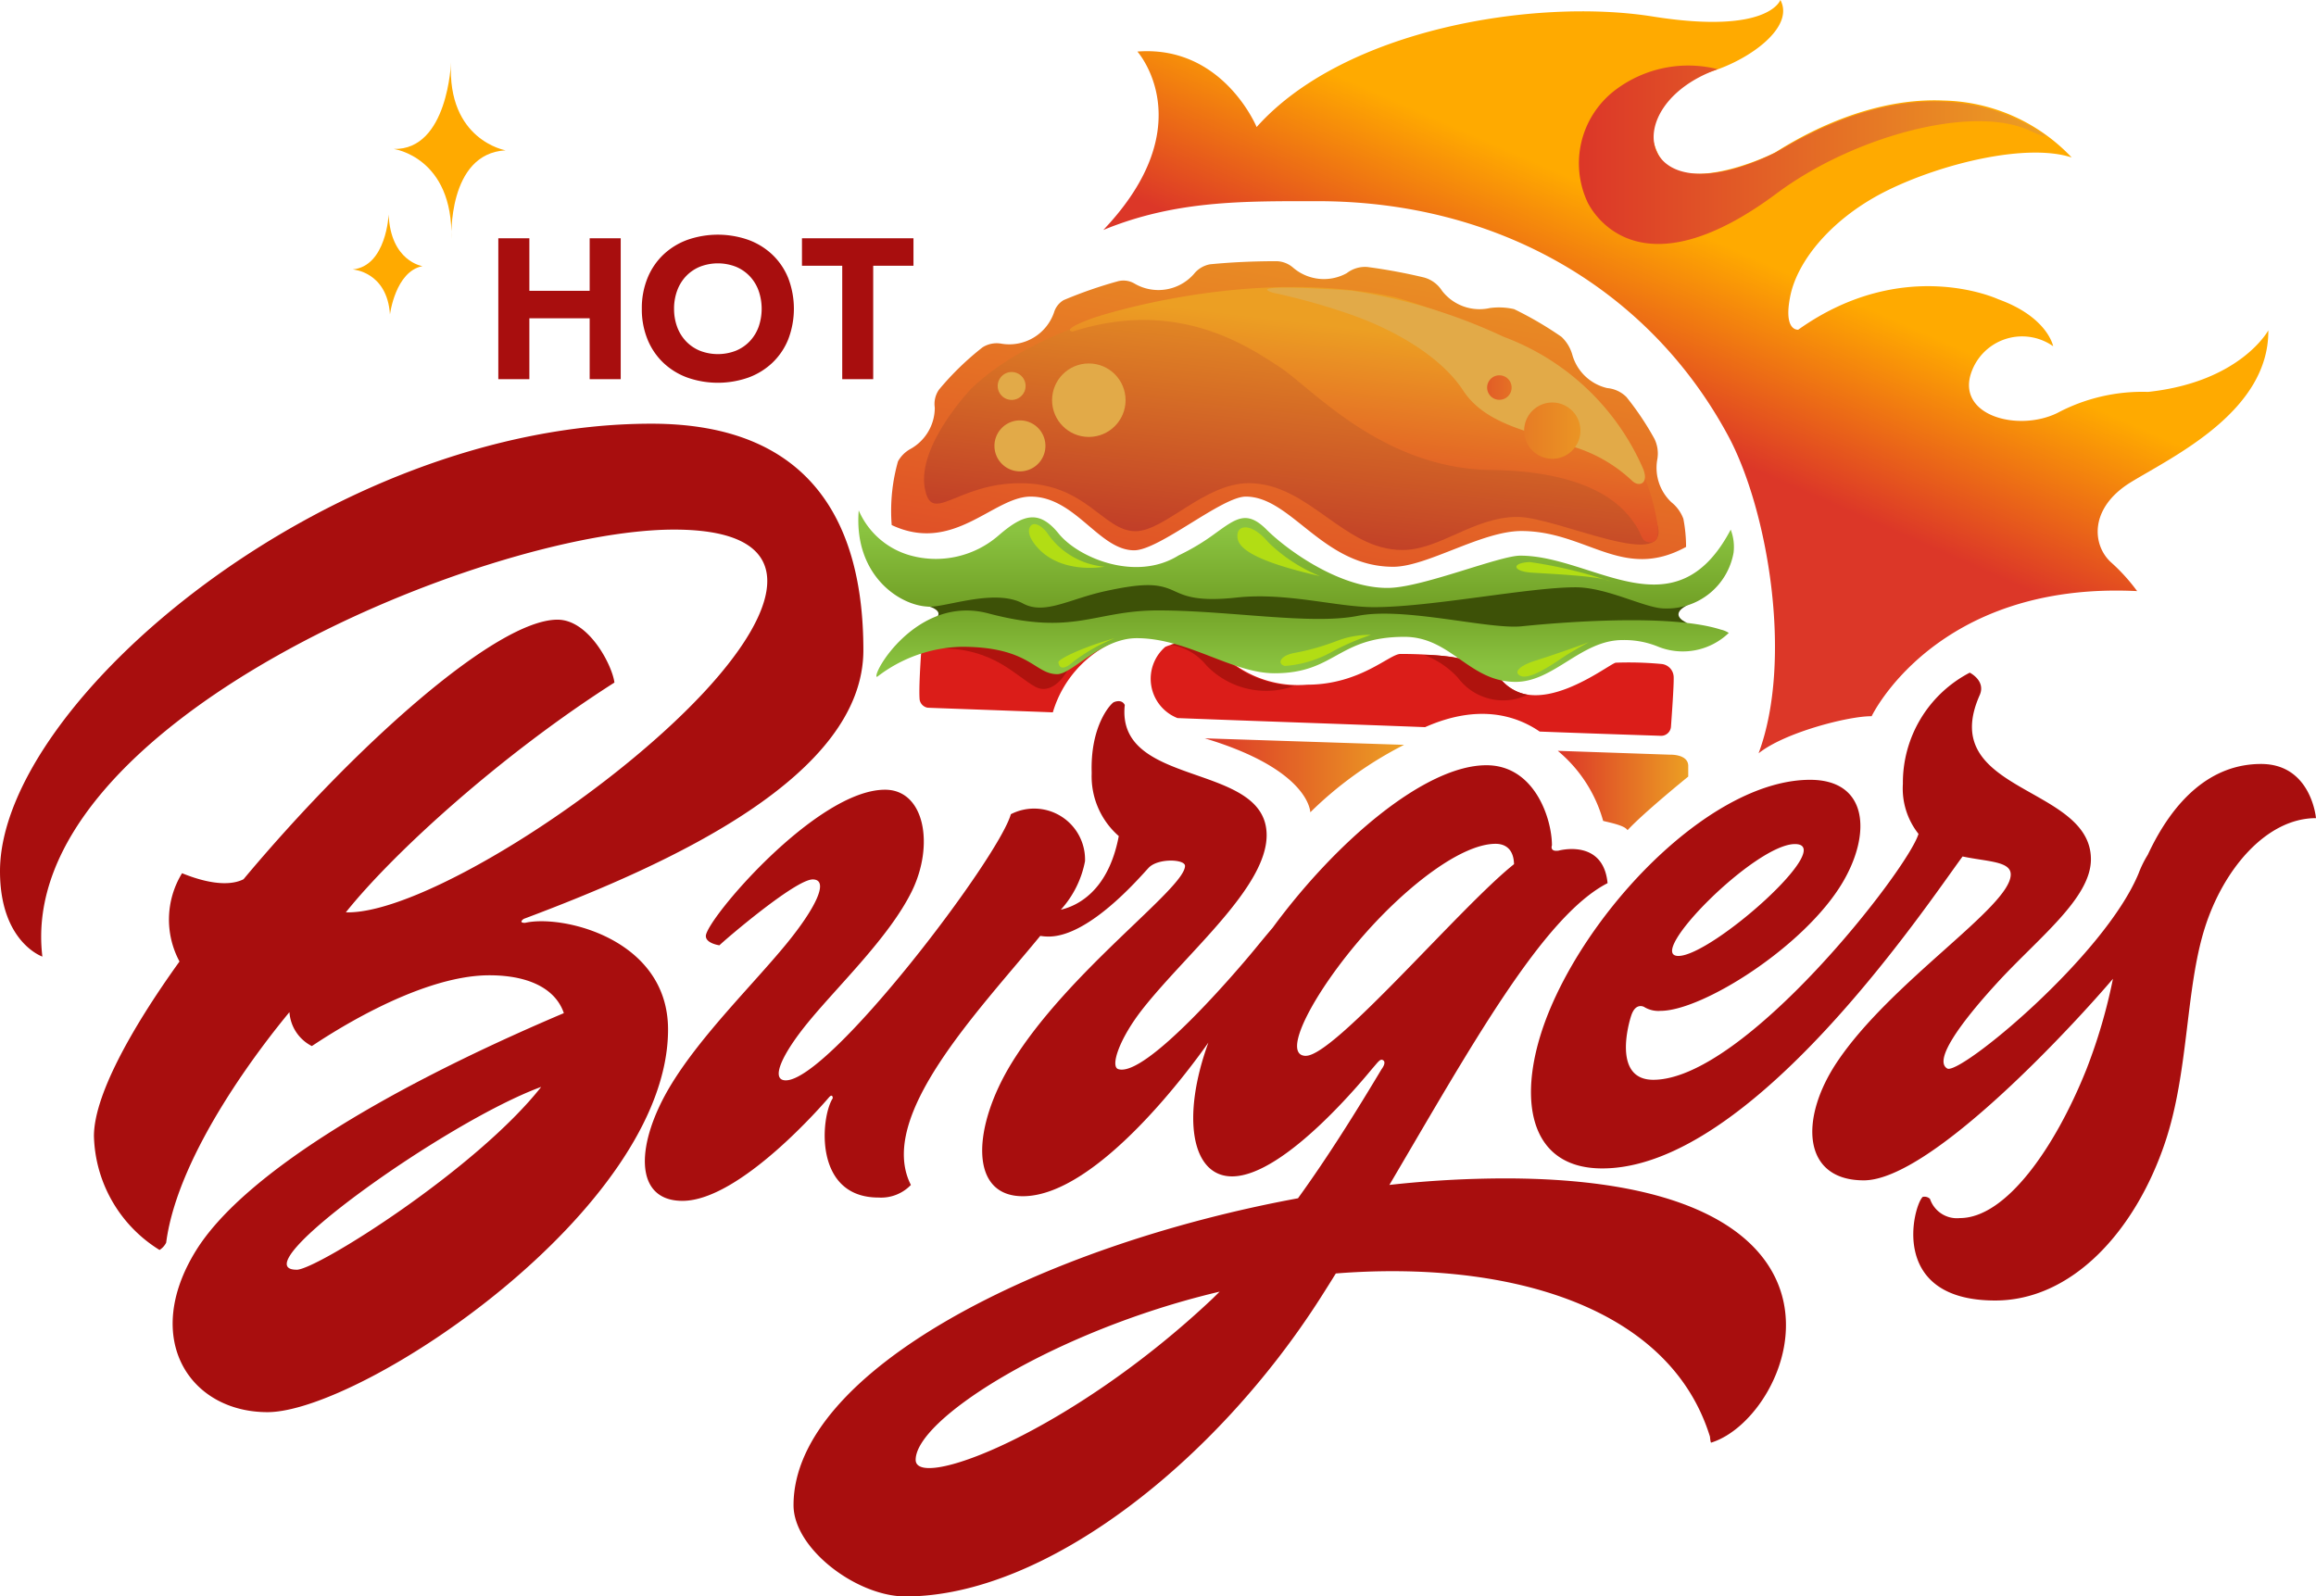 <svg xmlns="http://www.w3.org/2000/svg" xmlns:xlink="http://www.w3.org/1999/xlink" width="149.552" height="103.101" viewBox="0 0 149.552 103.101"><defs><style>.a{fill:url(#a);}.b{fill:url(#b);}.c{fill:#3d5107;}.d{fill:#a80e0e;}.e{fill:url(#c);}.f{fill:url(#d);}.g{fill:url(#e);}.h{fill:url(#f);}.i{fill:#fa0;}.j{fill:#e2aa48;}.k{fill:url(#h);}.l{fill:url(#i);}.m{fill:#db1d19;}.n{fill:#af130e;}.o{fill:url(#m);}.p{fill:#b2dd14;}</style><linearGradient id="a" x1="0.214" y1="1.402" x2="0.895" y2="-0.175" gradientUnits="objectBoundingBox"><stop offset="0.007" stop-color="#dc3728"/><stop offset="1" stop-color="#ec9f23"/></linearGradient><linearGradient id="b" x1="0.432" y1="0.97" x2="0.739" y2="-0.072" gradientUnits="objectBoundingBox"><stop offset="0.007" stop-color="#be3728"/><stop offset="1" stop-color="#ec9f23"/></linearGradient><linearGradient id="c" x1="0.395" y1="0.513" x2="0.527" y2="0.32" gradientUnits="objectBoundingBox"><stop offset="0" stop-color="#dc3728"/><stop offset="1" stop-color="#fa0"/></linearGradient><linearGradient id="d" x1="0.381" y1="1.027" x2="0.584" y2="0.252" xlink:href="#a"/><linearGradient id="e" x1="0.5" y1="0.164" x2="0.5" y2="1.007" gradientUnits="objectBoundingBox"><stop offset="0.007" stop-color="#8ac340"/><stop offset="0.989" stop-color="#68931c"/></linearGradient><linearGradient id="f" x1="0" y1="0.5" x2="1" y2="0.5" xlink:href="#a"/><linearGradient id="h" x1="-1.87" y1="-3.665" x2="3.229" y2="-3.665" xlink:href="#a"/><linearGradient id="i" x1="-2.832" y1="-11.108" x2="1.423" y2="-11.108" xlink:href="#a"/><linearGradient id="m" x1="0.5" y1="0.833" x2="0.5" y2="-0.195" xlink:href="#e"/></defs><g transform="translate(-235 -2467.316)"><g transform="translate(235 2467.316)"><path class="a" d="M1155.923,135.611a3.067,3.067,0,0,1,.048-.536,2.154,2.154,0,0,0-.187-1.336,18.718,18.718,0,0,0-1.8-2.688,2,2,0,0,0-1.245-.583,3.059,3.059,0,0,1-2.255-2.152,2.524,2.524,0,0,0-.7-1.158,22.909,22.909,0,0,0-3.059-1.789,4.386,4.386,0,0,0-1.561-.071,3.06,3.06,0,0,1-3.092-1.112,2,2,0,0,0-1.176-.864,35.9,35.9,0,0,0-3.641-.674,1.926,1.926,0,0,0-1.339.4,3.051,3.051,0,0,1-3.47-.365,1.7,1.7,0,0,0-1.041-.41q-2.259,0-4.312.2a1.722,1.722,0,0,0-1.047.629,3.054,3.054,0,0,1-3.849.607,1.406,1.406,0,0,0-1.063-.138,28.509,28.509,0,0,0-3.5,1.217,1.378,1.378,0,0,0-.617.791,3.056,3.056,0,0,1-3.4,2.021,1.7,1.7,0,0,0-1.218.237,18.476,18.476,0,0,0-2.806,2.725,1.606,1.606,0,0,0-.277,1.164,3.054,3.054,0,0,1-1.6,2.689,2.048,2.048,0,0,0-.776.786,11.749,11.749,0,0,0-.406,4.113c4,1.882,6.561-1.838,8.97-1.838,2.889,0,4.419,3.468,6.685,3.468,1.624,0,5.66-3.468,7.21-3.468,2.95,0,4.967,4.532,9.52,4.532,2.181,0,5.708-2.309,8.273-2.309,4.233,0,6.542,3.27,10.638,1.026a9.728,9.728,0,0,0-.174-1.811,2.444,2.444,0,0,0-.77-1.07A3.048,3.048,0,0,1,1155.923,135.611Z" transform="translate(-1048.954 -105.405)"/><path class="b" d="M1123.356,130.127s-5.558,1.368-9.021,4.7c0,0-3.485,3.637-3.008,6.4.428,2.48,2.018-.289,6.172-.289,4.275,0,5.344,3.1,7.439,3.1,1.881,0,4.446-3.1,7.31-3.1,3.891,0,6.114,4.315,9.919,4.315,2.437,0,4.6-2.137,7.432-2.137,2.6,0,10.146,3.773,8.992.352-.611-1.81-3.426-4.542-15.055-5.782C1143.536,137.695,1131.607,128.887,1123.356,130.127Z" transform="translate(-1051.615 -109.733)"/><path class="c" d="M1110.8,169.661s1.667.257.983.9l8.081,1.539,6.456-1.111,15.349-.085,6.84,1.582s9.32-1.411,9.448-1.368,2.352-.256,2.352-.256-1.24-.47-.085-1.111.47-1.24.47-1.24l-14.28-.128-6.413,1.2-4.49-1.582-7.524-.641-5.045.214-8.38-.043Z" transform="translate(-1051.346 -130.627)"/><g transform="translate(0 27.363)"><path class="d" d="M1009.742,178.335c-.47,0-.086-.256-.086-.256,9.577-3.592,21.933-9.235,21.933-17.358,0-8.209-3.378-14.622-13.681-14.622-20.821,0-42.07,18-42.07,28.9,0,4.582,2.736,5.515,2.736,5.515-1.8-15.006,28.559-27.576,40.787-27.576,8.434,0,6.98,5.089,1.924,10.517-6.369,6.837-18.4,14.353-23.114,14.2,3.077-3.857,10.059-10.2,17.342-14.838-.128-1.069-1.625-4.062-3.677-4.062-3.969,0-13.124,8.21-20.272,16.762-.518.27-1.685.538-3.97-.387a5.724,5.724,0,0,0-.165,5.7c-3.289,4.578-5.525,8.769-5.525,11.277a8.91,8.91,0,0,0,4.236,7.353,1.193,1.193,0,0,0,.428-.47c.763-5.852,6.315-12.907,7.961-14.89a2.651,2.651,0,0,0,1.445,2.192c.6-.385,6.712-4.571,11.458-4.571,2.758,0,4.331,1,4.815,2.444-12.041,5.111-20.835,10.623-23.755,15.337-3.525,5.693-.4,10.432,4.618,10.432,6.071,0,25.866-13.082,25.866-24.711C1018.977,179.361,1012.136,177.779,1009.742,178.335Zm-14.75,22.4c-3.7,0,9.673-9.57,15.793-11.806C1006.6,194.248,996.3,200.738,994.992,200.738Z" transform="translate(-975.838 -146.099)"/><path class="d" d="M1125.893,217.6a69.073,69.073,0,0,0-7.439.422c5.261-8.929,9.919-17.355,14.088-19.489-.278-2.907-3.164-2.1-3.164-2.1-.6.085-.428-.342-.428-.342,0-1.71-1.111-5.173-4.233-5.173-3.952,0-9.7,4.912-13.8,10.493-.325.38-.7.833-1.124,1.35-1.155,1.411-7.086,8.358-8.85,7.781-.522-.171.062-1.963,1.6-3.912,2.868-3.628,7.984-7.824,7.984-11.191,0-4.778-9.748-3.014-9.16-8.412-.214-.427-.727-.171-.727-.171-.257.171-1.5,1.582-1.411,4.532,0,.025,0,.05,0,.074a5.118,5.118,0,0,0,1.75,4.03c-.683,3.623-2.754,4.529-3.741,4.755a6.472,6.472,0,0,0,1.561-3.131,3.288,3.288,0,0,0-4.789-3.035c-.8,2.843-11.7,17.187-14.536,17.187-1,0-.279-1.664,1.518-3.837,1.976-2.39,5.161-5.43,6.605-8.337,1.493-3.005.851-6.595-1.71-6.595-4.446,0-11.572,8.422-11.572,9.448,0,.481.876.6.876.6.342-.342,4.905-4.254,6.025-4.254,1.1,0,.182,1.872-1.731,4.2-2.139,2.6-5.46,5.847-7.407,9.043-2.29,3.757-2.475,7.514.727,7.514,3.726,0,9.192-6.37,9.449-6.67s.256.043.256.043c-.78,1.2-1.261,6.413,2.95,6.413a2.667,2.667,0,0,0,2.095-.812c-2.24-4.412,4.329-11.182,8.355-16.086a3.19,3.19,0,0,0,.474.043c2.63.064,5.922-3.795,6.52-4.436s2.352-.567,2.352-.128c0,1.453-7.508,6.752-11.18,12.708-2.528,4.1-2.812,8.626.706,8.626,4.865,0,11.079-8.629,11.983-9.922-1.749,4.808-1.1,8.641,1.529,8.641,3.461,0,8.8-6.671,9.1-7.013s.45-.565.6-.513c.337.118-.043.6-.043.6-1.626,2.714-3.432,5.619-5.4,8.34-16.638,3.062-32.574,11.18-32.574,19.821,0,2.814,4.089,5.893,7.231,5.893,9.043,0,20.05-8.711,26.807-19.3q.494-.774.98-1.559c10.808-.855,21.495,1.941,24.159,10.537.043.47.085.385.085.385C1144.62,232.991,1150.712,217.6,1125.893,217.6Zm-18.79,7.7c-9.17,8.681-19.239,12.505-19.239,10.474,0-2.539,8.31-7.9,18.341-10.539q.64-.169,1.29-.321C1107.365,225.039,1107.235,225.171,1107.1,225.3Zm5.964-15.614c-1.673,0,.53-4.164,3.784-7.858,2.732-3.1,6.241-5.836,8.465-5.836.376,0,1.155.128,1.186,1.315C1123.1,200,1114.927,209.682,1113.067,209.682Z" transform="translate(-1028.736 -168.861)"/><path class="d" d="M1247.4,188.49c-3.232,0-5.657,2.309-7.314,5.862a6.759,6.759,0,0,0-.585,1.182c-2.213,5.387-11.576,13.082-12.366,12.623-.876-.509.752-2.834,3.228-5.537,2.646-2.889,6.05-5.451,6.05-7.974,0-4.789-9.994-4.275-7.183-10.6.414-.93-.641-1.453-.641-1.453a8.011,8.011,0,0,0-4.318,7.182,4.722,4.722,0,0,0,1.008,3.23c-.666,2.263-11.244,15.881-17.126,15.881-2.651,0-1.581-3.709-1.405-4.2.288-.8.807-.508.807-.508a1.77,1.77,0,0,0,1.069.256c2.693,0,9.3-4.147,11.757-8.294,1.884-3.185,1.619-6.627-2.1-6.627-6.122,0-13.709,7.643-16.717,14.622-2.306,5.351-1.773,10.475,3.292,10.475,9.647,0,20.933-16.981,23.27-20.146,1.608.341,3.109.3,3.109,1.163,0,2.084-7.706,6.885-11.2,12.089-2.456,3.656-2.277,7.664,1.71,7.664,4.39,0,13.822-10.342,16.09-13.016a35.139,35.139,0,0,1-1.724,5.876c-2.015,5.024-5.18,9.577-8.166,9.577a1.834,1.834,0,0,1-1.924-1.24.516.516,0,0,0-.47-.128c-.6.556-2.245,6.691,4.681,6.691,4.938,0,9.031-4.444,10.967-10.2,1.539-4.573,1.311-9.879,2.565-13.852,1.209-3.831,4-7.1,7.182-7.1C1250.947,192,1250.651,188.49,1247.4,188.49Zm-30.1,5.173c2.768,0-5.376,7.225-7.525,7.225C1207.6,200.888,1214.714,193.663,1217.3,193.663Z" transform="translate(-1101.395 -166.515)"/></g><path class="e" d="M1203.956,115.111c2.736-1.667,8.893-4.574,8.85-9.791,0,0-1.8,3.335-7.768,3.976a11.691,11.691,0,0,0-5.871,1.368c-2.472,1.2-6.327.214-5.6-2.437a3.476,3.476,0,0,1,5.344-1.881s-.342-1.881-3.548-3.036c0,0-6.114-2.864-12.912,1.967,0,0-.983.128-.513-2.18s2.736-5.088,6.327-6.841,8.978-3.036,11.843-2.1a11.728,11.728,0,0,0-8.251-3.677c-5.473-.257-10.277,2.993-10.875,3.335s-6.184,2.864-7.552.171.941-4.618,3.42-5.387,5.387-2.864,4.446-4.617c0,0-.727,2.266-8.252,1.069s-19.88.77-25.567,7.14c0,0-2.181-5.3-7.7-4.874,0,0,4.246,4.746-2.2,11.522,4.682-1.924,9.032-1.86,13.839-1.86,11.63,0,21.387,5.664,26.5,15.135,2.579,4.778,4.219,14.494,1.974,20.522,1.71-1.368,5.876-2.416,7.3-2.394,0,0,4.147-8.722,17.144-8.081a12.028,12.028,0,0,0-1.71-1.881C1201.434,119.172,1201.22,116.778,1203.956,115.111Z" transform="translate(-1066.332 -83.986)"/><path class="f" d="M1134.206,128.047s9.962-3.378,19.453-1.325c0,0,9.156,2.437,13.175,7.268a13.008,13.008,0,0,1,3.784,7.5s.192,1.058-.449,1.058-.513-.459-1.027-1.186-2.229-3.4-9.283-3.485-11.629-5.344-13.681-6.67-6.584-4.446-13.339-2.266C1132.838,128.945,1131.94,128.859,1134.206,128.047Z" transform="translate(-1063.577 -107.525)"/><path class="g" d="M1101.679,158.812a5.127,5.127,0,0,0,3.335,2.908,6.168,6.168,0,0,0,5.686-1.283c1.582-1.368,2.608-1.71,3.891-.128s5,3.121,7.739,1.411a14.256,14.256,0,0,0,2.352-1.411c1.368-.983,2.052-1.539,3.334-.256s4.779,3.848,7.937,3.762c2.209-.06,7.1-2.081,8.444-2.081,4.724,0,9.983,5.159,13.589-1.681a3.092,3.092,0,0,1,.184,1.492,4.369,4.369,0,0,1-4.459,3.6c-1.231,0-3.689-1.368-5.745-1.368-3.035,0-9.32,1.283-13.024,1.283-2.39,0-5.642-.973-8.866-.62-2.99.327-3.576-.278-4.388-.577s-1.726-.353-4.077.16-3.926,1.554-5.323.8c-1.667-.9-4.44.055-5.772.193C1104.657,165.2,1101.322,163.216,1101.679,158.812Z" transform="translate(-1046.228 -125.849)"/><path class="h" d="M1220.053,101.834c4.925-3.67,12.634-5.772,16.353-4.041.707.33.986.4.974.294a12.32,12.32,0,0,0-6.532-2.175c-5.472-.256-10.3,3.011-10.923,3.314-8.936,4.361-10.293-3.068-3.688-5.408a7.816,7.816,0,0,0-6.574,1.315,5.943,5.943,0,0,0-1.8,7.343C1208.184,103.067,1211.16,108.461,1220.053,101.834Z" transform="translate(-1105.318 -89.35)"/><path class="h" d="M1267.888,138.132a7.587,7.587,0,0,0-5.109,1.079c-3.025,1.828-8.412-.866-4.649-4.329-5.3-.576-8.769,4.639-5.567,8.085,3.729,4.014,9.1-.893,10.708-1.79s1.8-1.347,4.233-1.988a17.122,17.122,0,0,0,3.752-1.7A7.38,7.38,0,0,1,1267.888,138.132Z" transform="translate(-1129.969 -112.436)"/><path class="i" d="M1029.855,115.43s-.144,3.335-2.324,3.549c0,0,2.223.128,2.41,2.907,0,0,.342-2.779,2.1-3.121C1032.036,118.765,1029.984,118.466,1029.855,115.43Z" transform="translate(-1004.759 -101.578)"/><path class="i" d="M1037.251,93.11s-.194,5.683-3.7,5.6c0,0,3.852.52,3.725,5.82,0,0-.268-5.523,3.5-5.732C1040.777,98.8,1036.987,98.15,1037.251,93.11Z" transform="translate(-1008.127 -89.09)"/><g transform="translate(32.178 15.157)"><path class="d" d="M1048.883,118.916h2.005v3.393h3.894v-3.393h2.005v9.1h-2.005v-3.933h-3.894v3.933h-2.005Z" transform="translate(-1048.883 -118.685)"/><path class="d" d="M1069.919,123.172a5.136,5.136,0,0,1,.367-1.98,4.337,4.337,0,0,1,1.021-1.51,4.505,4.505,0,0,1,1.555-.958,5.958,5.958,0,0,1,3.933,0,4.506,4.506,0,0,1,1.555.958,4.332,4.332,0,0,1,1.022,1.51,5.53,5.53,0,0,1,0,3.959,4.322,4.322,0,0,1-1.022,1.51,4.493,4.493,0,0,1-1.555.958,5.95,5.95,0,0,1-3.933,0,4.492,4.492,0,0,1-1.555-.958,4.327,4.327,0,0,1-1.021-1.51A5.134,5.134,0,0,1,1069.919,123.172Zm2.082,0a3.342,3.342,0,0,0,.2,1.176,2.7,2.7,0,0,0,.572.926,2.609,2.609,0,0,0,.893.61,3.207,3.207,0,0,0,2.327,0,2.608,2.608,0,0,0,.893-.61,2.7,2.7,0,0,0,.572-.926,3.551,3.551,0,0,0,0-2.345,2.684,2.684,0,0,0-.572-.932,2.615,2.615,0,0,0-.893-.611,3.207,3.207,0,0,0-2.327,0,2.617,2.617,0,0,0-.893.611,2.682,2.682,0,0,0-.572.932A3.357,3.357,0,0,0,1072,123.172Z" transform="translate(-1060.652 -118.391)"/><path class="d" d="M1096,120.69h-2.6v-1.774h7.2v1.774h-2.6v7.326H1096Z" transform="translate(-1073.792 -118.685)"/></g><path class="j" d="M1124.9,147.259a1.646,1.646,0,1,1-1.646-1.646A1.646,1.646,0,0,1,1124.9,147.259Z" transform="translate(-1057.393 -118.464)"/><circle class="j" cx="2.373" cy="2.373" r="2.373" transform="translate(67.936 23.472)"/><path class="j" d="M1123.89,139.427a.9.9,0,1,1-.9-.9A.9.9,0,0,1,1123.89,139.427Z" transform="translate(-1057.664 -114.501)"/><path class="j" d="M1185.122,138.6c.459.475,1.164.219.715-.807a15.849,15.849,0,0,0-8.978-8.465,35.688,35.688,0,0,0-9.812-2.982s-7.081-.513-5.115.128a41.59,41.59,0,0,1,4.66,1.283c2.864.941,6.114,2.693,7.653,5.045s4.788,2.693,7.14,3.634A9.575,9.575,0,0,1,1185.122,138.6Z" transform="translate(-1079.759 -107.576)"/><path class="k" d="M1195.4,139.81a.791.791,0,1,1-.786-.8A.791.791,0,0,1,1195.4,139.81Z" transform="translate(-1097.789 -114.772)"/><path class="l" d="M1202.882,144.884a1.817,1.817,0,1,1-1.741-1.89A1.817,1.817,0,0,1,1202.882,144.884Z" transform="translate(-1100.83 -116.998)"/><g transform="translate(57.245 47.029)"><path class="h" d="M1152.436,192.224c6.8,2.041,6.813,4.777,6.813,4.777a24.282,24.282,0,0,1,6.056-4.356Z" transform="translate(-1131.884 -191.571)"/><path class="h" d="M1110.131,195.4c2.351-2.48,6.028-1.881,6.028-1.881a5.921,5.921,0,0,1,.267-2.429l-10.213-.35c-.385.043-.385.47-.385.47-.017.193-.032.488-.045.833C1109.746,192.11,1110.131,195.4,1110.131,195.4Z" transform="translate(-1105.783 -190.742)"/><path class="h" d="M1211.447,194.306l-7.271-.25a9.019,9.019,0,0,1,2.931,4.526c.513.128,1.4.3,1.574.6,1.069-1.155,3.92-3.463,3.92-3.463v-.727C1212.558,194.264,1211.447,194.306,1211.447,194.306Z" transform="translate(-1160.831 -192.596)"/></g><g transform="translate(59.368 40.552)"><path class="m" d="M1178.235,180.373a.868.868,0,0,0-.77-.834,22.8,22.8,0,0,0-2.971-.085c-.47.085-5.315,4.019-7.539.9a6.953,6.953,0,0,0-3.121-1.283,27.546,27.546,0,0,0-3.241-.181c-.695-.011-2.6,1.985-6.028,1.985a7.02,7.02,0,0,1-5.267-1.76,3.621,3.621,0,0,0-3.89-.684,2.726,2.726,0,0,0,.786,4.6c4.99.193,11.208.4,15.989.586,3.434-1.52,5.873-.76,7.4.285,3.78.145,7.6.265,7.837.275a.637.637,0,0,0,.641-.6C1178.1,183.025,1178.256,180.929,1178.235,180.373Z" transform="translate(-1129.528 -177.209)"/><path class="m" d="M1123.355,176.861s-.765.011-1.491-.032-7.61-.941-10.474-.77a.575.575,0,0,0-.6.556s-.256,3.121-.171,4.062a.632.632,0,0,0,.513.513c.11.011,3.657.131,8.087.3A7.259,7.259,0,0,1,1123.355,176.861Z" transform="translate(-1110.602 -176.038)"/></g><path class="n" d="M1113.121,177.875c3.447,0,4.842,1.812,6.106,2.485,1.519.809,2.918-2.212,2.5-3.014l-2.753-.385S1110.515,177.875,1113.121,177.875Z" transform="translate(-1052.365 -136.003)"/><path class="n" d="M1147.424,178.293a3.674,3.674,0,0,1,2.309,1.325,5.35,5.35,0,0,0,5.686,1.326,7.16,7.16,0,0,1-4.024-1.411C1149.984,178.207,1149.177,177.865,1147.424,178.293Z" transform="translate(-1071.835 -136.65)"/><path class="n" d="M1184.6,180.016a5.574,5.574,0,0,1,2.181,1.475,3.64,3.64,0,0,0,4.489,1.09,3.045,3.045,0,0,1-1.838-1.111C1188.745,180.529,1186.362,179.984,1184.6,180.016Z" transform="translate(-1092.629 -137.711)"/><path class="o" d="M1104.345,177.763a9.252,9.252,0,0,1,5.472-1.945c4.4,0,4.693,1.769,6.164,1.769.965,0,2.825-2.325,5.134-2.325,3.278,0,6.153,2.266,8.9,2.266,3.929,0,4.057-2.352,8.386-2.352,3.014,0,4.168,2.908,7.177,2.908,2.475,0,4.238-2.7,6.9-2.7a5.747,5.747,0,0,1,2.335.439,4.287,4.287,0,0,0,4.532-.9,1.513,1.513,0,0,0-.513-.214c-3.564-1.144-11.6-.342-12.869-.214-2.13.215-7.583-1.272-10.575-.674s-8.324-.352-12.89-.352c-4.169,0-5.387,1.667-10.967.192C1106.878,172.43,1103.924,177.7,1104.345,177.763Z" transform="translate(-1047.712 -134.048)"/><path class="p" d="M1127.818,161.359a4.993,4.993,0,0,0,3.72,2.212s-2.822.545-4.393-1.315c0,0-.641-.705-.449-1.186S1127.434,160.877,1127.818,161.359Z" transform="translate(-1060.219 -126.974)"/><path class="p" d="M1162.552,164.447a10.433,10.433,0,0,1-3.335-2.181c-1.058-1.251-1.924-1.122-1.988-.545S1157.325,163.26,1162.552,164.447Z" transform="translate(-1077.316 -127.241)"/><path class="p" d="M1204.16,167.621a28.709,28.709,0,0,0-5.173-1.24c-1.2.043-1.155.6.128.684S1203.476,167.278,1204.16,167.621Z" transform="translate(-1100.198 -130.083)"/><path class="p" d="M1202.868,178.125s-1.115.6-1.766,1.048c-.719.492-2.081,1.389-2.637,1.133s.086-.727.94-.983S1202.7,178.21,1202.868,178.125Z" transform="translate(-1100.275 -136.654)"/><path class="p" d="M1169.381,177.037a16.369,16.369,0,0,0-2.394,1.026,7.415,7.415,0,0,1-3.164.983c-.513-.128-.342-.684.684-.855a15.183,15.183,0,0,0,2.693-.77A5.883,5.883,0,0,1,1169.381,177.037Z" transform="translate(-1080.854 -136.036)"/><path class="p" d="M1134.622,177.543a11.475,11.475,0,0,0-2.651,1.5c-.855.77-.983.214-.983.043S1132.356,178.184,1134.622,177.543Z" transform="translate(-1062.64 -136.328)"/></g></g></svg>